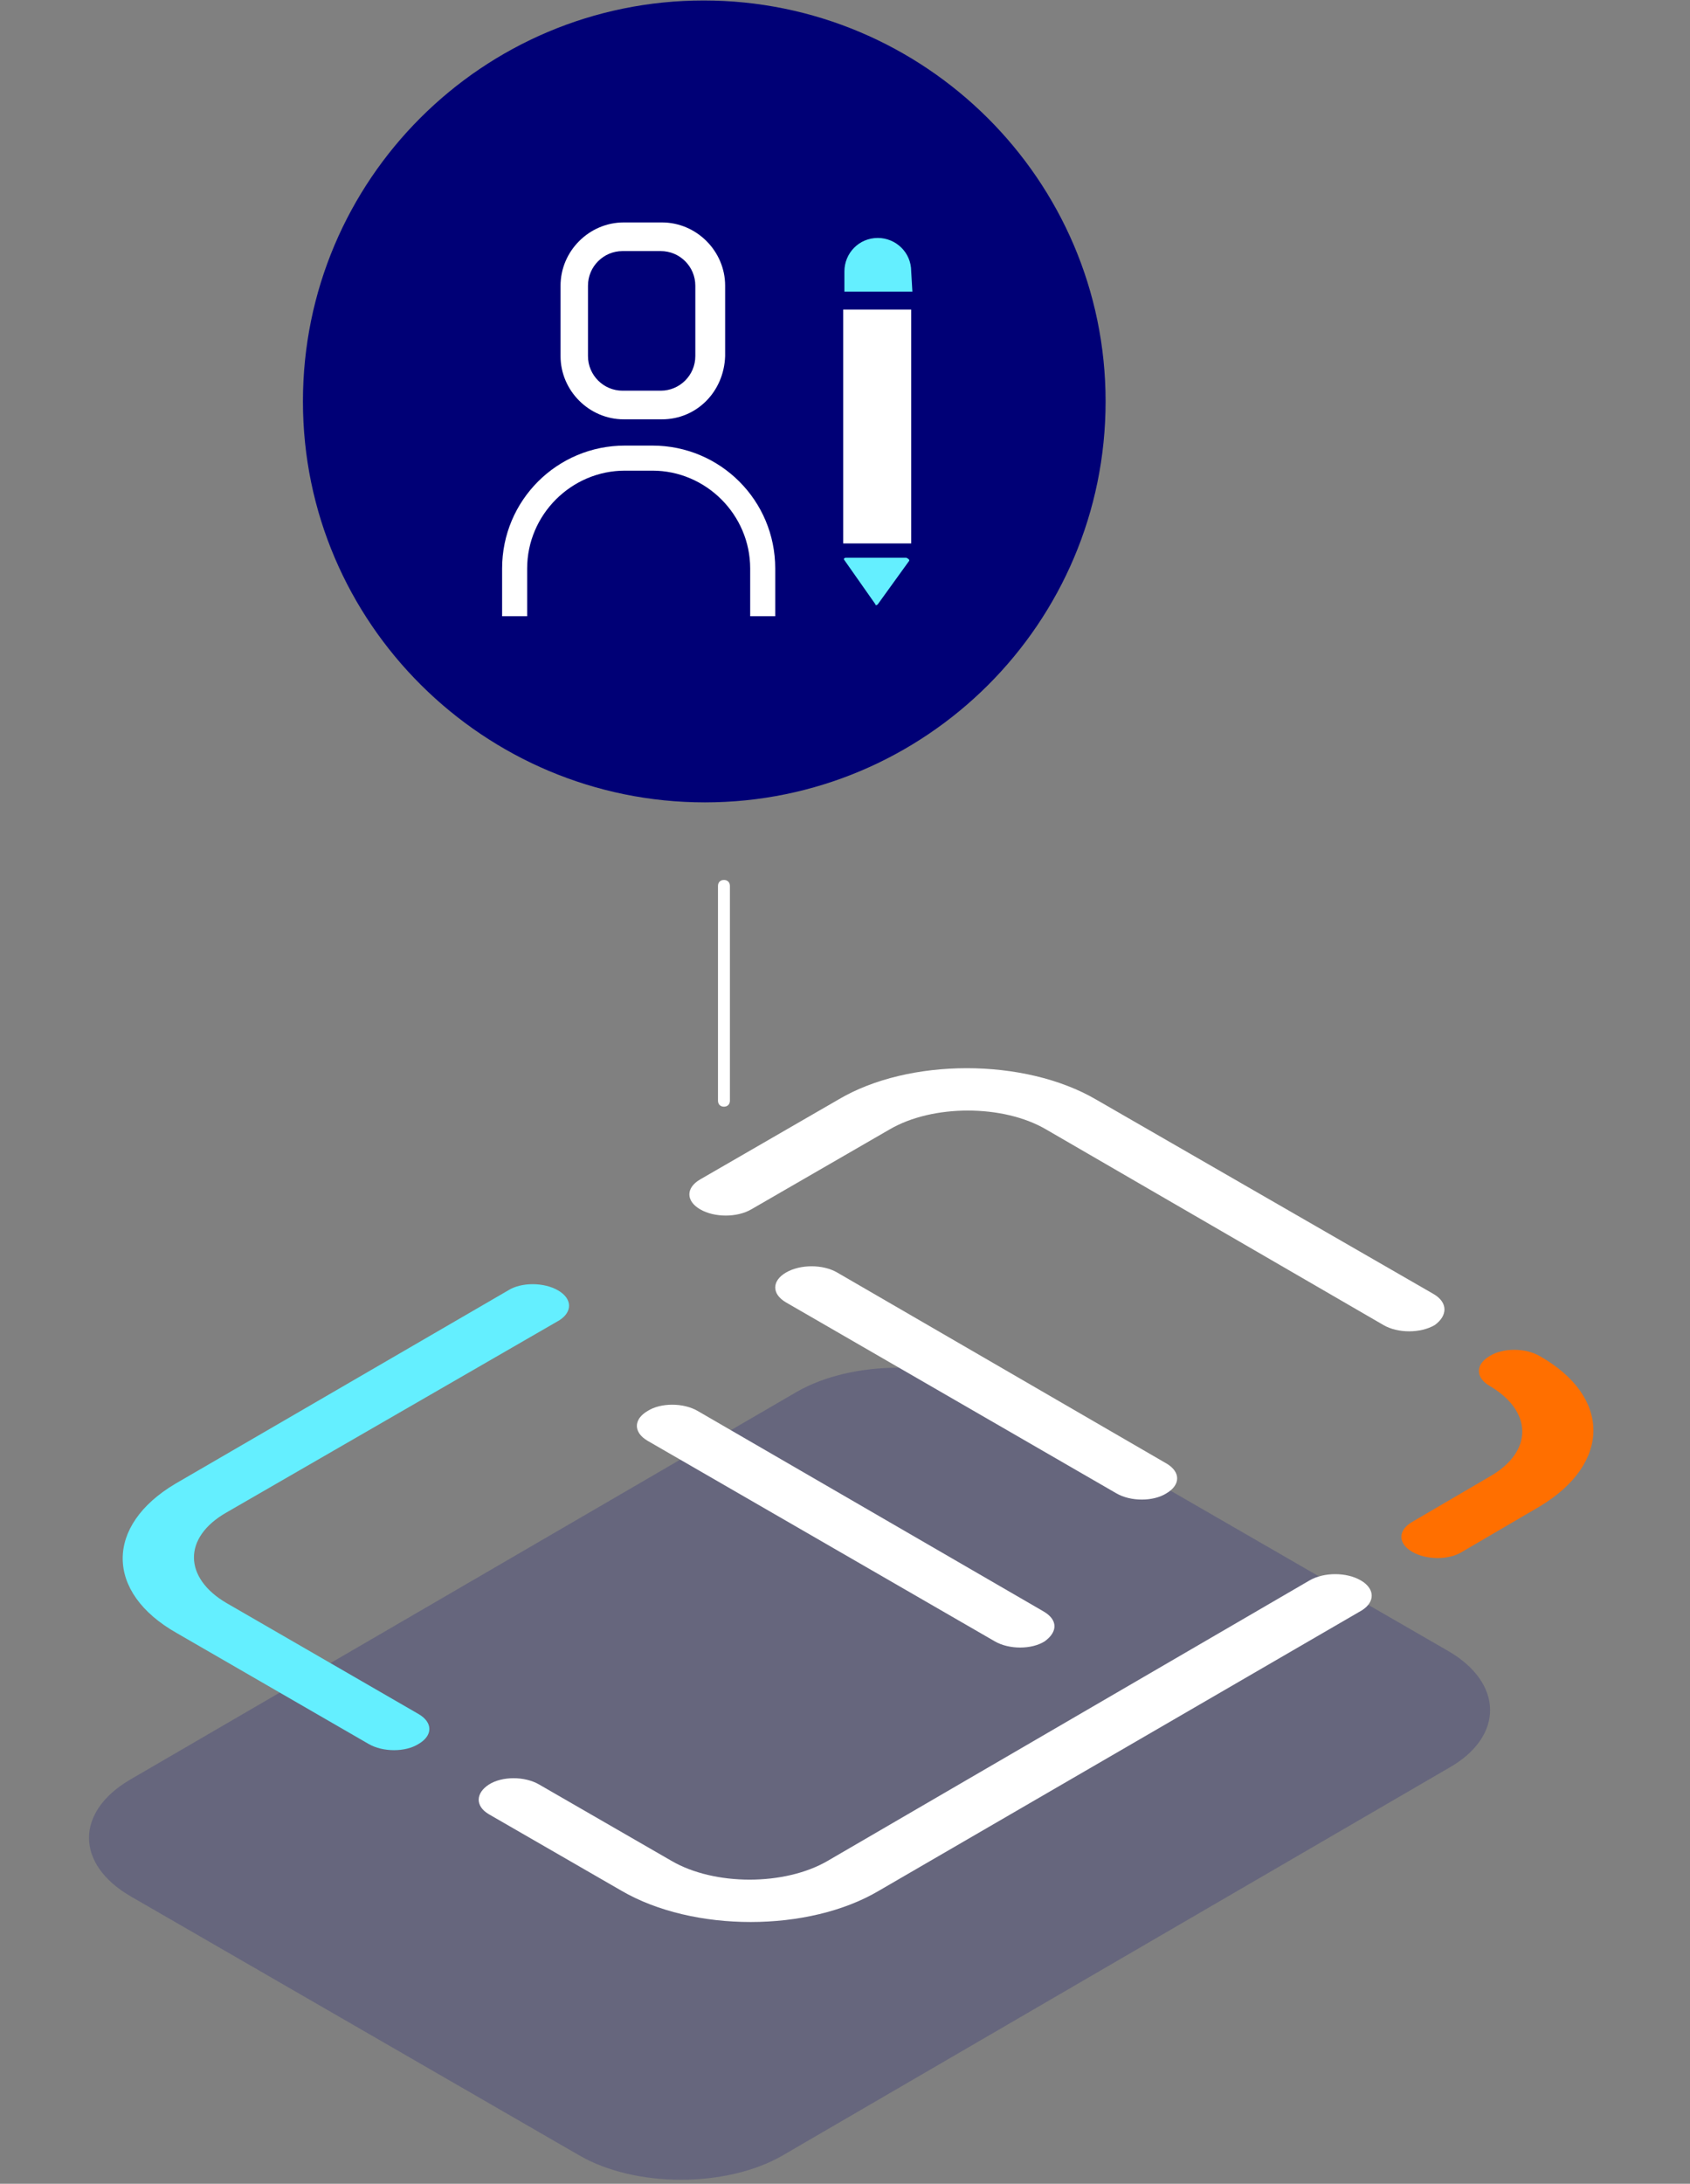 <?xml version="1.0" encoding="utf-8"?>
<!-- Generator: Adobe Illustrator 22.1.0, SVG Export Plug-In . SVG Version: 6.00 Build 0)  -->
<svg version="1.1" id="Layer_1" xmlns="http://www.w3.org/2000/svg" xmlns:xlink="http://www.w3.org/1999/xlink" x="0px" y="0px"
	 viewBox="0 0 141.7 183" style="enable-background:new 0 0 141.7 183;" xml:space="preserve">
<rect x="0" y="0" width="141.7" height="183" fill="#808080" stroke="none"/>
<style type="text/css">
	.st0{fill:#000076;fill-opacity:0.2;}
	.st1{fill:#FFFFFF;}
	.st2{fill:#FF6F00;}
	.st3{fill:#64EFFF;}
	.st4{fill:#000076;}
</style>
<title>Traceability Copy</title>
<desc>Created with Sketch.</desc>
<g id="Desktop">
	<g id="_x35_-Project-" transform="translate(-568, -2960)">
		<g id="Traceability-Copy" transform="translate(563, 2959)">
			<g id="Group-3" transform="translate(0, 112.64)">
				<g id="Clip-2">
				</g>
				<path id="Fill-1" class="st0" d="M126.4,26.7L88.8,5c-4.7-2.7-12.3-2.7-17,0L15.9,37.5c-4.6,2.7-4.6,7.1,0.1,9.8L53.6,69
					c4.7,2.7,12.3,2.7,17,0l55.9-32.5C131.1,33.9,131.1,29.4,126.4,26.7"/>
			</g>
			<g id="Group-22" transform="translate(1, 86.64)">
				<g id="Group-6">
					<g id="Clip-5">
					</g>
					<path id="Fill-4" class="st1" d="M124.2,22.8L95.9,6.5c-6-3.5-15.7-3.5-21.6,0l-11.6,6.7c-1.2,0.7-1.2,1.8,0,2.5
						c1.2,0.7,3.1,0.7,4.3,0L78.6,9c3.6-2.1,9.5-2.1,13.1,0L120,25.4c1.2,0.7,3.1,0.7,4.3,0C125.4,24.6,125.4,23.5,124.2,22.8"/>
				</g>
				<g id="Group-9">
					<g id="Clip-8">
					</g>
					<path id="Fill-7" class="st2" d="M133.1,28c-1.2-0.7-3.1-0.7-4.2,0c-1.2,0.7-1.2,1.8,0,2.5c3.6,2.1,3.7,5.5,0,7.6l-6.5,3.8
						c-1.2,0.7-1.2,1.8,0,2.5s3.1,0.7,4.2,0l6.5-3.8C139.1,37,139.1,31.4,133.1,28"/>
				</g>
				<g id="Group-12">
					<g id="Clip-11">
					</g>
					<path id="Fill-10" class="st1" d="M118.1,46.8c-1.2-0.7-3.1-0.7-4.3,0L73.4,70.3c-3.6,2.1-9.5,2.1-13.1,0l-11.1-6.4
						c-1.2-0.7-3.1-0.7-4.2,0c-1.1,0.7-1.2,1.8,0,2.5l11.1,6.4c6,3.5,15.7,3.5,21.6,0l40.5-23.5C119.3,48.6,119.3,47.5,118.1,46.8"
						/>
				</g>
				<g id="Group-15">
					<g id="Clip-14">
					</g>
					<path id="Fill-13" class="st3" d="M50.8,22.5c-1.2-0.7-3.1-0.7-4.2,0L18.7,38.7c-5.9,3.5-5.9,9.1,0.1,12.5l16.1,9.3
						c1.2,0.7,3.1,0.7,4.2,0c1.2-0.7,1.2-1.8,0-2.5L23,48.7c-3.6-2.1-3.7-5.5,0-7.6L50.9,25C52,24.3,52,23.2,50.8,22.5"/>
				</g>
				<g id="Group-18">
					<g id="Clip-17">
					</g>
					<path id="Fill-16" class="st1" d="M101.8,37L74.2,21c-1.2-0.7-3.1-0.7-4.3,0s-1.2,1.8,0,2.5l27.7,16c1.2,0.7,3.1,0.7,4.2,0
						C103,38.8,103,37.7,101.8,37"/>
				</g>
				<g id="Group-21">
					<g id="Clip-20">
					</g>
					<path id="Fill-19" class="st1" d="M91.5,49.4l-29-16.8c-1.2-0.7-3.1-0.7-4.2,0c-1.2,0.7-1.2,1.8,0,2.5l29.1,16.8
						c1.2,0.7,3.1,0.7,4.2,0C92.7,51.1,92.7,50.1,91.5,49.4"/>
				</g>
			</g>
			<g id="Group-35" transform="translate(0, 0.64)">
				<g id="Group-25" transform="translate(23, 0)">
					<g id="Clip-24">
					</g>
					<path id="Fill-23" class="st4" d="M74.7,34c0,18.6-15.1,33.6-33.6,33.6S7.4,52.6,7.4,34S22.5,0.4,41,0.4S74.7,15.4,74.7,34"/>
				</g>
				<path id="Fill-26" class="st1" d="M57.2,21.4c-1.6,0-2.9,1.3-2.9,2.9v5.9c0,1.6,1.3,2.9,2.9,2.9h3.2c1.6,0,2.9-1.3,2.9-2.9v-5.9
					c0-1.6-1.3-2.9-2.9-2.9H57.2z M60.5,35.5h-3.2c-2.9,0-5.3-2.4-5.3-5.3v-5.9c0-2.9,2.4-5.3,5.3-5.3h3.2c2.9,0,5.3,2.4,5.3,5.3
					v5.9C65.7,33.2,63.4,35.5,60.5,35.5z"/>
				<path id="Fill-28" class="st1" d="M70,48c0-5.7-4.6-10.3-10.3-10.3h-2.3c-5.7,0-10.3,4.6-10.3,10.3v3.2c0,0.3,0,0.5,0,0.8h2.1
					c0-0.2,0-0.5,0-0.8V48c0-4.5,3.7-8.2,8.2-8.2h2.3c4.5,0,8.2,3.7,8.2,8.2v3.2c0,0.3,0,0.5,0,0.8H70c0-0.2,0-0.5,0-0.8
					C70,51.2,70,48,70,48z"/>
				<path id="Fill-30" class="st1" d="M75.7,45.9h5.7V26.3h-5.7V45.9z M76.7,44.9h3.7V27.3h-3.7V44.9z"/>
				<path id="Fill-32" class="st3" d="M81.2,47.4L78.6,51c-0.1,0.1-0.2,0.1-0.2,0l-2.6-3.7c-0.1-0.1,0-0.2,0.1-0.2H81
					C81.2,47.2,81.3,47.3,81.2,47.4"/>
				<path id="Fill-33" class="st3" d="M81.4,23.1c0-1.6-1.3-2.8-2.8-2.8c-1.6,0-2.8,1.3-2.8,2.8v1.7h5.7L81.4,23.1L81.4,23.1z"/>
				<path id="Fill-34" class="st1" d="M65.7,93.1c-0.3,0-0.5-0.2-0.5-0.5v-18c0-0.3,0.2-0.5,0.5-0.5s0.5,0.2,0.5,0.5v18
					C66.2,92.9,66,93.1,65.7,93.1"/>
			</g>
		</g>
	</g>
</g>
</svg>
